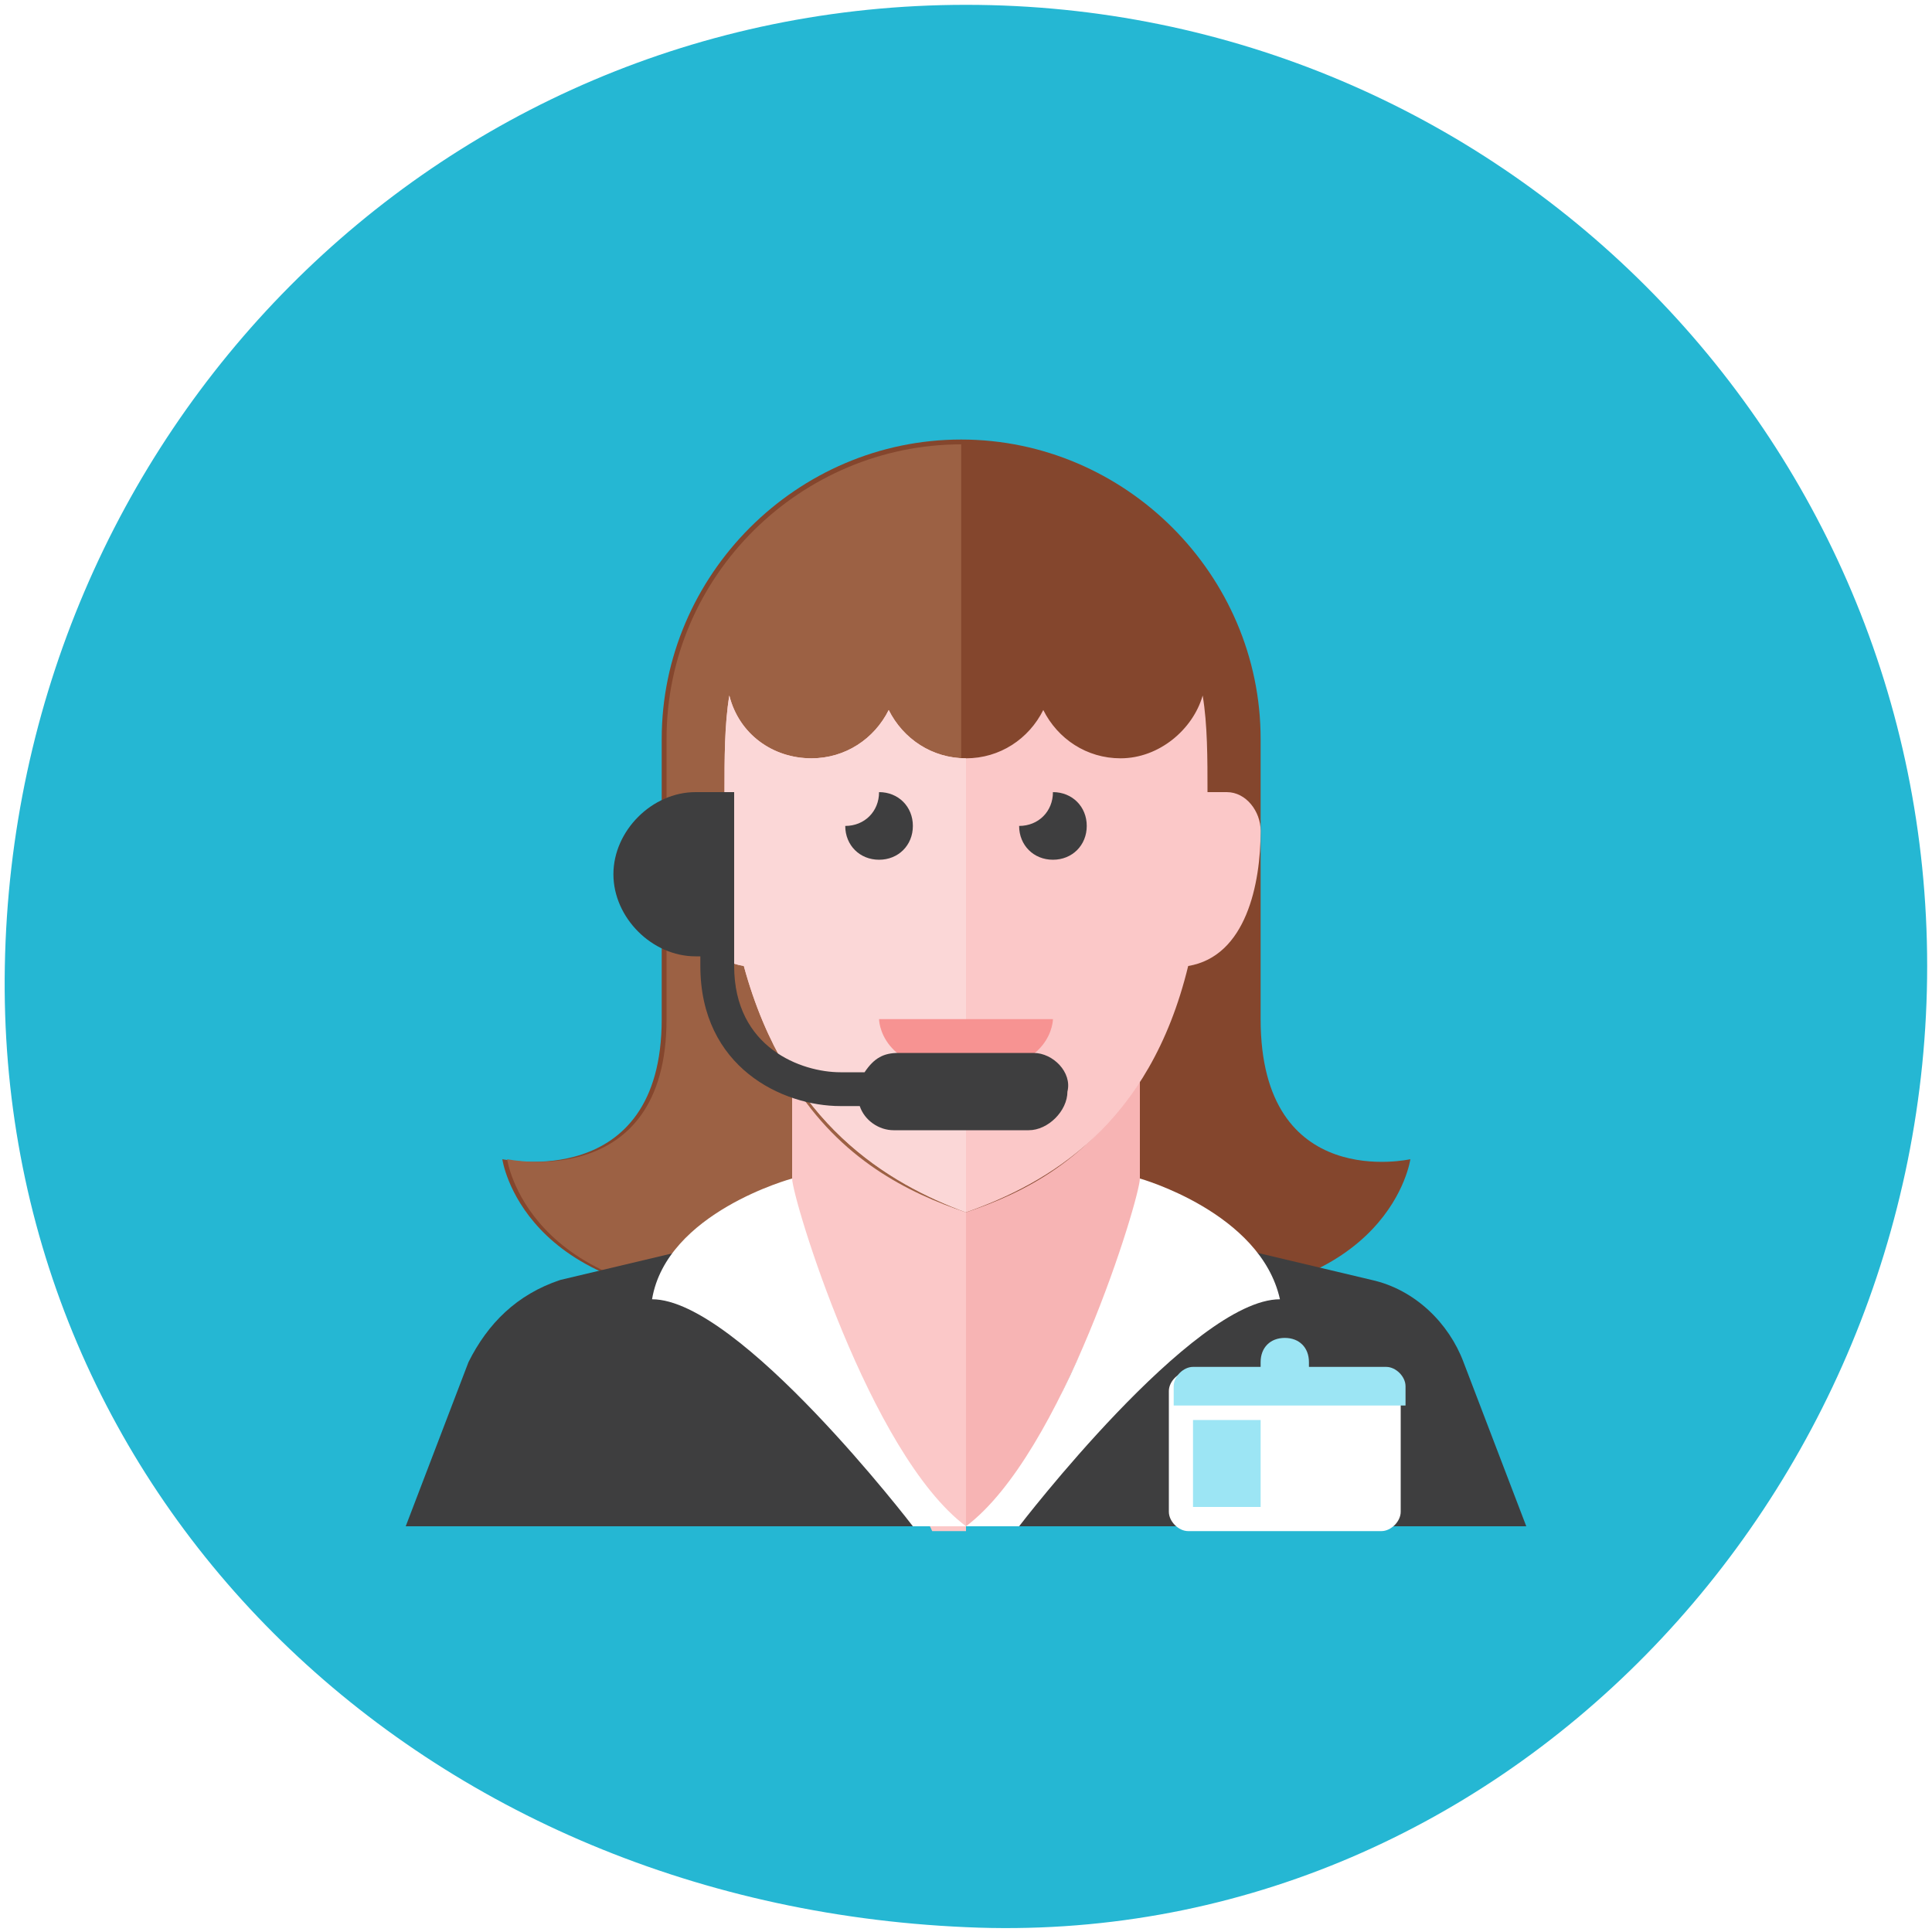 <?xml version="1.0" encoding="utf-8"?>
<!-- Generator: Adobe Illustrator 19.2.1, SVG Export Plug-In . SVG Version: 6.00 Build 0)  -->
<svg version="1.1" xmlns="http://www.w3.org/2000/svg" xmlns:xlink="http://www.w3.org/1999/xlink" x="0px" y="0px"
	 viewBox="-49 787.9 40 40" style="enable-background:new -49 787.9 40 40;" xml:space="preserve">
<style type="text/css">
	.st0{fill:#49A0AE;}
	.st1{fill:#343434;}
	.st2{fill:#2F2F2F;}
	.st3{fill:#317263;}
	.st4{fill:#E6AF82;}
	.st5{fill:#363635;}
	.st6{fill:#303030;}
	.st7{fill:#E2E2E2;}
	.st8{fill:#EAEAEA;}
	.st9{fill:#FABE8E;}
	.st10{fill:#F6F6F6;}
	.st11{fill:#FEFEFE;}
	.st12{fill:#C5C3C3;}
	.st13{fill:#D14241;}
	.st14{fill:#E54645;}
	.st15{fill:#D6D4D4;}
	.st16{fill:#E54847;}
	.st17{fill:#333231;}
	.st18{fill:#393736;}
	.st19{fill:#F3D756;}
	.st20{fill:#54C3A8;}
	.st21{fill:#4DB39A;}
	.st22{fill:#FABC3D;}
	.st23{opacity:0.12;}
	.st24{fill:url(#SVGID_1_);}
	.st25{fill:#D4002B;}
	.st26{fill:#1C8ADB;}
	.st27{fill:url(#SVGID_2_);}
	.st28{fill:#25B7D3;}
	.st29{fill:#FFFFFF;}
	.st30{fill:#3E3E3F;}
	.st31{fill:#099686;}
	.st32{fill:#CFD3D4;}
	.st33{fill:#12B2A0;}
	.st34{fill:#F0F1F1;}
	.st35{fill:#84462D;}
	.st36{fill:#9C6144;}
	.st37{fill:#F7B4B4;}
	.st38{fill:#FBC8C8;}
	.st39{fill:#FBD7D7;}
	.st40{fill:#F79392;}
	.st41{fill:#9CE5F4;}
	.st42{fill:#0484AB;}
	.st43{fill:#059BBF;}
	.st44{fill:#21B2D1;}
	.st45{fill:#F37A10;}
	.st46{fill:#32BEA6;}
	.st47{fill:#E2E4E5;}
	.st48{fill:#B6BCBD;}
	.st49{fill:#40C9E7;}
	.st50{fill:#F4D0A1;}
	.st51{fill:#FACB1B;}
	.st52{fill:#A38D6C;}
	.st53{fill:#D6CDBD;}
	.st54{fill:#87745F;}
	.st55{fill:#A59F97;}
	.st56{fill:#DF2C2C;}
	.st57{fill:#FA5655;}
	.st58{fill:#E04F5F;}
	.st59{fill:#B54152;}
	.st60{fill:#FCF6C2;}
	.st61{fill:#F3B607;}
	.st62{fill:#D9E3E4;}
	.st63{fill:#A2D4DE;}
	.st64{fill:#8EC0C8;}
	.st65{fill:#C4E7ED;}
	.st66{fill:#D3DDDD;}
	.st67{fill:#67B8CB;}
	.st68{fill:#94A4A4;}
	.st69{fill:#778383;}
	.st70{fill:url(#SVGID_3_);}
	.st71{fill:#778484;}
	.st72{fill:#788484;}
	.st73{fill:#2EA397;}
	.st74{fill:#238C7F;}
	.st75{fill:#ACC563;}
	.st76{fill:#FFFFFF;filter:url(#Adobe_OpacityMaskFilter);}
	.st77{mask:url(#mask5624_1_);fill:url(#path4786_1_);}
	.st78{fill-opacity:0.135;}
	.st79{fill:#209EAF;}
	.st80{fill:#FBEC9A;}
	.st81{fill:#FBE158;}
	.st82{fill:#8E6134;}
	.st83{fill:#20A1B2;}
	.st84{fill:#818284;}
	.st85{fill:#47C4B7;}
	.st86{fill:#5B5C5F;}
	.st87{fill:#2DA890;}
	.st88{fill:#EDBC7C;}
	.st89{fill:#FCF1E2;}
	.st90{fill:#C69009;}
	.st91{fill:url(#SVGID_4_);}
	.st92{fill:url(#SVGID_5_);}
	.st93{fill:url(#SVGID_6_);}
	.st94{fill:url(#SVGID_7_);}
	.st95{fill:url(#SVGID_8_);}
	.st96{fill:url(#SVGID_9_);}
	.st97{fill:url(#SVGID_10_);}
	.st98{fill:url(#SVGID_11_);}
	.st99{fill:url(#SVGID_12_);}
	.st100{fill:url(#SVGID_13_);}
	.st101{fill:url(#SVGID_14_);}
	.st102{fill:url(#SVGID_15_);}
	.st103{fill:url(#SVGID_16_);}
	.st104{fill:#8C8C8C;}
	.st105{fill:url(#SVGID_17_);}
	.st106{fill:url(#SVGID_18_);}
	.st107{fill:#EAD48C;}
	.st108{fill:#B29754;}
	.st109{fill:#703732;}
	.st110{fill:url(#path4151_1_);}
	.st111{fill:url(#path4155_1_);}
	.st112{fill:url(#path4151-6_1_);}
	.st113{fill:url(#path4155-6_1_);}
	.st114{fill:url(#path4194_1_);}
	.st115{fill:url(#path4153_1_);}
	.st116{fill:url(#path4153-3_1_);}
	.st117{fill:url(#path4194-5_1_);}
	.st118{fill:#6FDAF1;}
	.st119{fill:#AF7653;}
	.st120{fill:#C18D30;}
	.st121{fill:#FF0000;}
	.st122{fill:url(#SVGID_19_);}
	.st123{fill:url(#SVGID_20_);}
	.st124{fill:url(#SVGID_21_);}
	.st125{fill:#2CDCF4;}
	.st126{fill:#218693;}
	.st127{fill:#173435;}
	.st128{fill:#F99134;}
	.st129{fill:#D19834;}
	.st130{fill:#E2574C;}
	.st131{fill:#EDEDED;}
	.st132{fill:#D65348;}
	.st133{fill:#E1E1E1;}
	.st134{fill:#C04B41;}
</style>
<g id="mayor">
</g>
<g id="press">
</g>
<g id="liaison">
</g>
<g id="citizen">
	<g>
		<g>
			<g>
				<path class="st28" d="M-9.1,807.9c0,11-8.9,20.4-19.9,19.9c-11.5-0.5-20.1-9.1-19.9-19.9c0.2-11,8.9-19.9,19.9-19.9
					C-18,788-9.1,796.9-9.1,807.9z"/>
			</g>
		</g>
		<g>
			<g>
				<g>
					<path class="st35" d="M-22.9,809c0-2.9,0-5.8,0-5.8c0-3.4-2.8-6.2-6.2-6.2s-6.2,2.8-6.2,6.2c0,0,0,2.9,0,5.8
						c0,3.6-3.3,2.9-3.3,2.9s0.4,2.9,5.1,2.9c3.7,0,4.3,0,4.3,0c0,0,0,0,0,0c0.1,0,0.6,0,4.3,0c4.7,0,5.1-2.9,5.1-2.9
						S-22.9,812.6-22.9,809z"/>
				</g>
			</g>
			<g>
				<g>
					<path class="st36" d="M-35.2,803.2c0,0,0,2.9,0,5.8c0,3.6-3.3,2.9-3.3,2.9s0.4,2.9,5.1,2.9c3.7,0,4.3,0,4.3,0c0,0,0,0,0,0
						v-17.7C-32.4,797.1-35.2,799.8-35.2,803.2z"/>
				</g>
			</g>
			<g>
				<g>
					<path class="st30" d="M-18.7,816.1c-0.3-0.8-1-1.5-1.9-1.7l-5.9-1.4l-2.5,0.4l-2.5-0.4l-5.9,1.4c-0.9,0.3-1.5,0.9-1.9,1.7
						l-1.3,3.4H-29h11.6L-18.7,816.1z"/>
				</g>
			</g>
			<g>
				<g>
					<path class="st37" d="M-29,813v6.5h0.7l2.9-6.2v-3.1C-26.4,811.9-27.8,812.6-29,813z"/>
				</g>
			</g>
			<g>
				<g>
					<path class="st38" d="M-32.6,810.3v3.1l2.9,6.2h0.7V813C-30.2,812.6-31.6,811.9-32.6,810.3z"/>
				</g>
			</g>
			<g>
				<g>
					<path class="st38" d="M-23.6,804.3c-0.1,0-0.2,0-0.4,0c0,0,0,0,0,0c0-0.7,0-1.4-0.1-2c-0.2,0.7-0.9,1.3-1.7,1.3
						c-0.7,0-1.3-0.4-1.6-1c-0.3,0.6-0.9,1-1.6,1c-0.7,0-1.3-0.4-1.6-1c-0.3,0.6-0.9,1-1.6,1c-0.8,0-1.5-0.5-1.7-1.3
						c-0.1,0.6-0.1,1.3-0.1,2c0,0,0,0,0,0c-0.1,0-0.3,0-0.4,0c-0.4,0-0.7,0.4-0.7,0.8c0,1.1,0.3,2.6,1.5,2.8c0.9,3.3,3,4.5,4.6,5.1
						c1.7-0.6,3.8-1.8,4.6-5.1c1.2-0.2,1.5-1.7,1.5-2.8C-22.9,804.7-23.2,804.3-23.6,804.3z"/>
				</g>
			</g>
			<g>
				<g>
					<path class="st39" d="M-30.6,802.6c-0.3,0.6-0.9,1-1.6,1c-0.8,0-1.5-0.5-1.7-1.3c-0.1,0.6-0.1,1.3-0.1,2c0,0,0,0,0,0
						c-0.1,0-0.3,0-0.4,0c-0.4,0-0.7,0.4-0.7,0.8c0,1.1,0.3,2.6,1.5,2.8c0.9,3.3,3,4.5,4.6,5.1v-9.4
						C-29.7,803.6-30.3,803.2-30.6,802.6z"/>
				</g>
			</g>
			<g>
				<g>
					<g>
						<path class="st40" d="M-30.8,809h3.6c0,0,0,1.1-1.8,1.1S-30.8,809-30.8,809z"/>
					</g>
				</g>
			</g>
			<g>
				<g>
					<g>
						<path class="st29" d="M-32.6,812.3c0,0.4,1.6,5.7,3.6,7.2h-1.1c0,0-3.6-4.7-5.4-4.7C-35.2,813-32.6,812.3-32.6,812.3z"/>
					</g>
				</g>
			</g>
			<g>
				<g>
					<g>
						<path class="st29" d="M-25.4,812.3c0,0.4-1.6,5.7-3.6,7.2h1.1c0,0,3.6-4.7,5.4-4.7C-22.9,813-25.4,812.3-25.4,812.3z"/>
					</g>
				</g>
			</g>
			<g>
				<g>
					<g>
						<path class="st30" d="M-30.1,805c0-0.4-0.3-0.7-0.7-0.7c0,0,0,0,0,0c0,0,0,0,0,0c0,0.4-0.3,0.7-0.7,0.7c0,0.4,0.3,0.7,0.7,0.7
							C-30.4,805.7-30.1,805.4-30.1,805z"/>
					</g>
				</g>
			</g>
			<g>
				<g>
					<g>
						<path class="st30" d="M-26.5,805c0-0.4-0.3-0.7-0.7-0.7c0,0,0,0,0,0c0,0,0,0,0,0c0,0.4-0.3,0.7-0.7,0.7c0,0.4,0.3,0.7,0.7,0.7
							C-26.8,805.7-26.5,805.4-26.5,805z"/>
					</g>
				</g>
			</g>
			<g>
				<g>
					<g>
						<g>
							<path class="st29" d="M-20,819.2c0,0.2-0.2,0.4-0.4,0.4h-4c-0.2,0-0.4-0.2-0.4-0.4v-2.5c0-0.2,0.2-0.4,0.4-0.4h4
								c0.2,0,0.4,0.2,0.4,0.4V819.2z"/>
						</g>
					</g>
				</g>
				<g>
					<g>
						<g>
							<rect x="-24.3" y="817.3" class="st41" width="1.4" height="1.8"/>
						</g>
					</g>
				</g>
				<g>
					<g>
						<g>
							<g>
								<path class="st41" d="M-21.8,816.6h-1.1v-0.5c0-0.3,0.2-0.5,0.5-0.5c0.3,0,0.5,0.2,0.5,0.5V816.6z"/>
							</g>
						</g>
					</g>
					<g>
						<g>
							<g>
								<path class="st41" d="M-20,817h-4.7v-0.4c0-0.2,0.2-0.4,0.4-0.4h4c0.2,0,0.4,0.2,0.4,0.4V817z"/>
							</g>
						</g>
					</g>
				</g>
			</g>
			<g>
				<g>
					<path class="st30" d="M-27.6,809.7h-2.8c-0.3,0-0.5,0.1-0.7,0.4h-0.5c-0.8,0-2.2-0.5-2.2-2.2v-3.6h-0.8c-0.9,0-1.7,0.8-1.7,1.7
						c0,0.9,0.8,1.7,1.7,1.7h0.1v0.2c0,2.1,1.7,2.9,2.9,2.9h0.4c0.1,0.3,0.4,0.5,0.7,0.5h2.8c0.4,0,0.8-0.4,0.8-0.8
						C-26.8,810.1-27.2,809.7-27.6,809.7z"/>
				</g>
			</g>
		</g>
	</g>
</g>
<g id="finance-head">
</g>
<g id="technical-head">
</g>
<g id="cleaning-head">
</g>
<g id="secretary-head">
</g>
<g id="technical-dept">
</g>
<g id="technical">
</g>
<g id="water-net">
</g>
<g id="cleaning-dept">
</g>
<g id="green-dept">
</g>
<g id="social-security">
</g>
<g id="finance-dept">
</g>
<g id="cachier">
</g>
<g id="supplies">
</g>
<g id="administration">
</g>
<g id="registry">
</g>
<g id="population">
</g>
<g id="onestopoffice">
</g>
<g id="solidarity">
</g>
<g id="oldster">
</g>
<g id="athletics">
</g>
<g id="civilization">
</g>
</svg>
